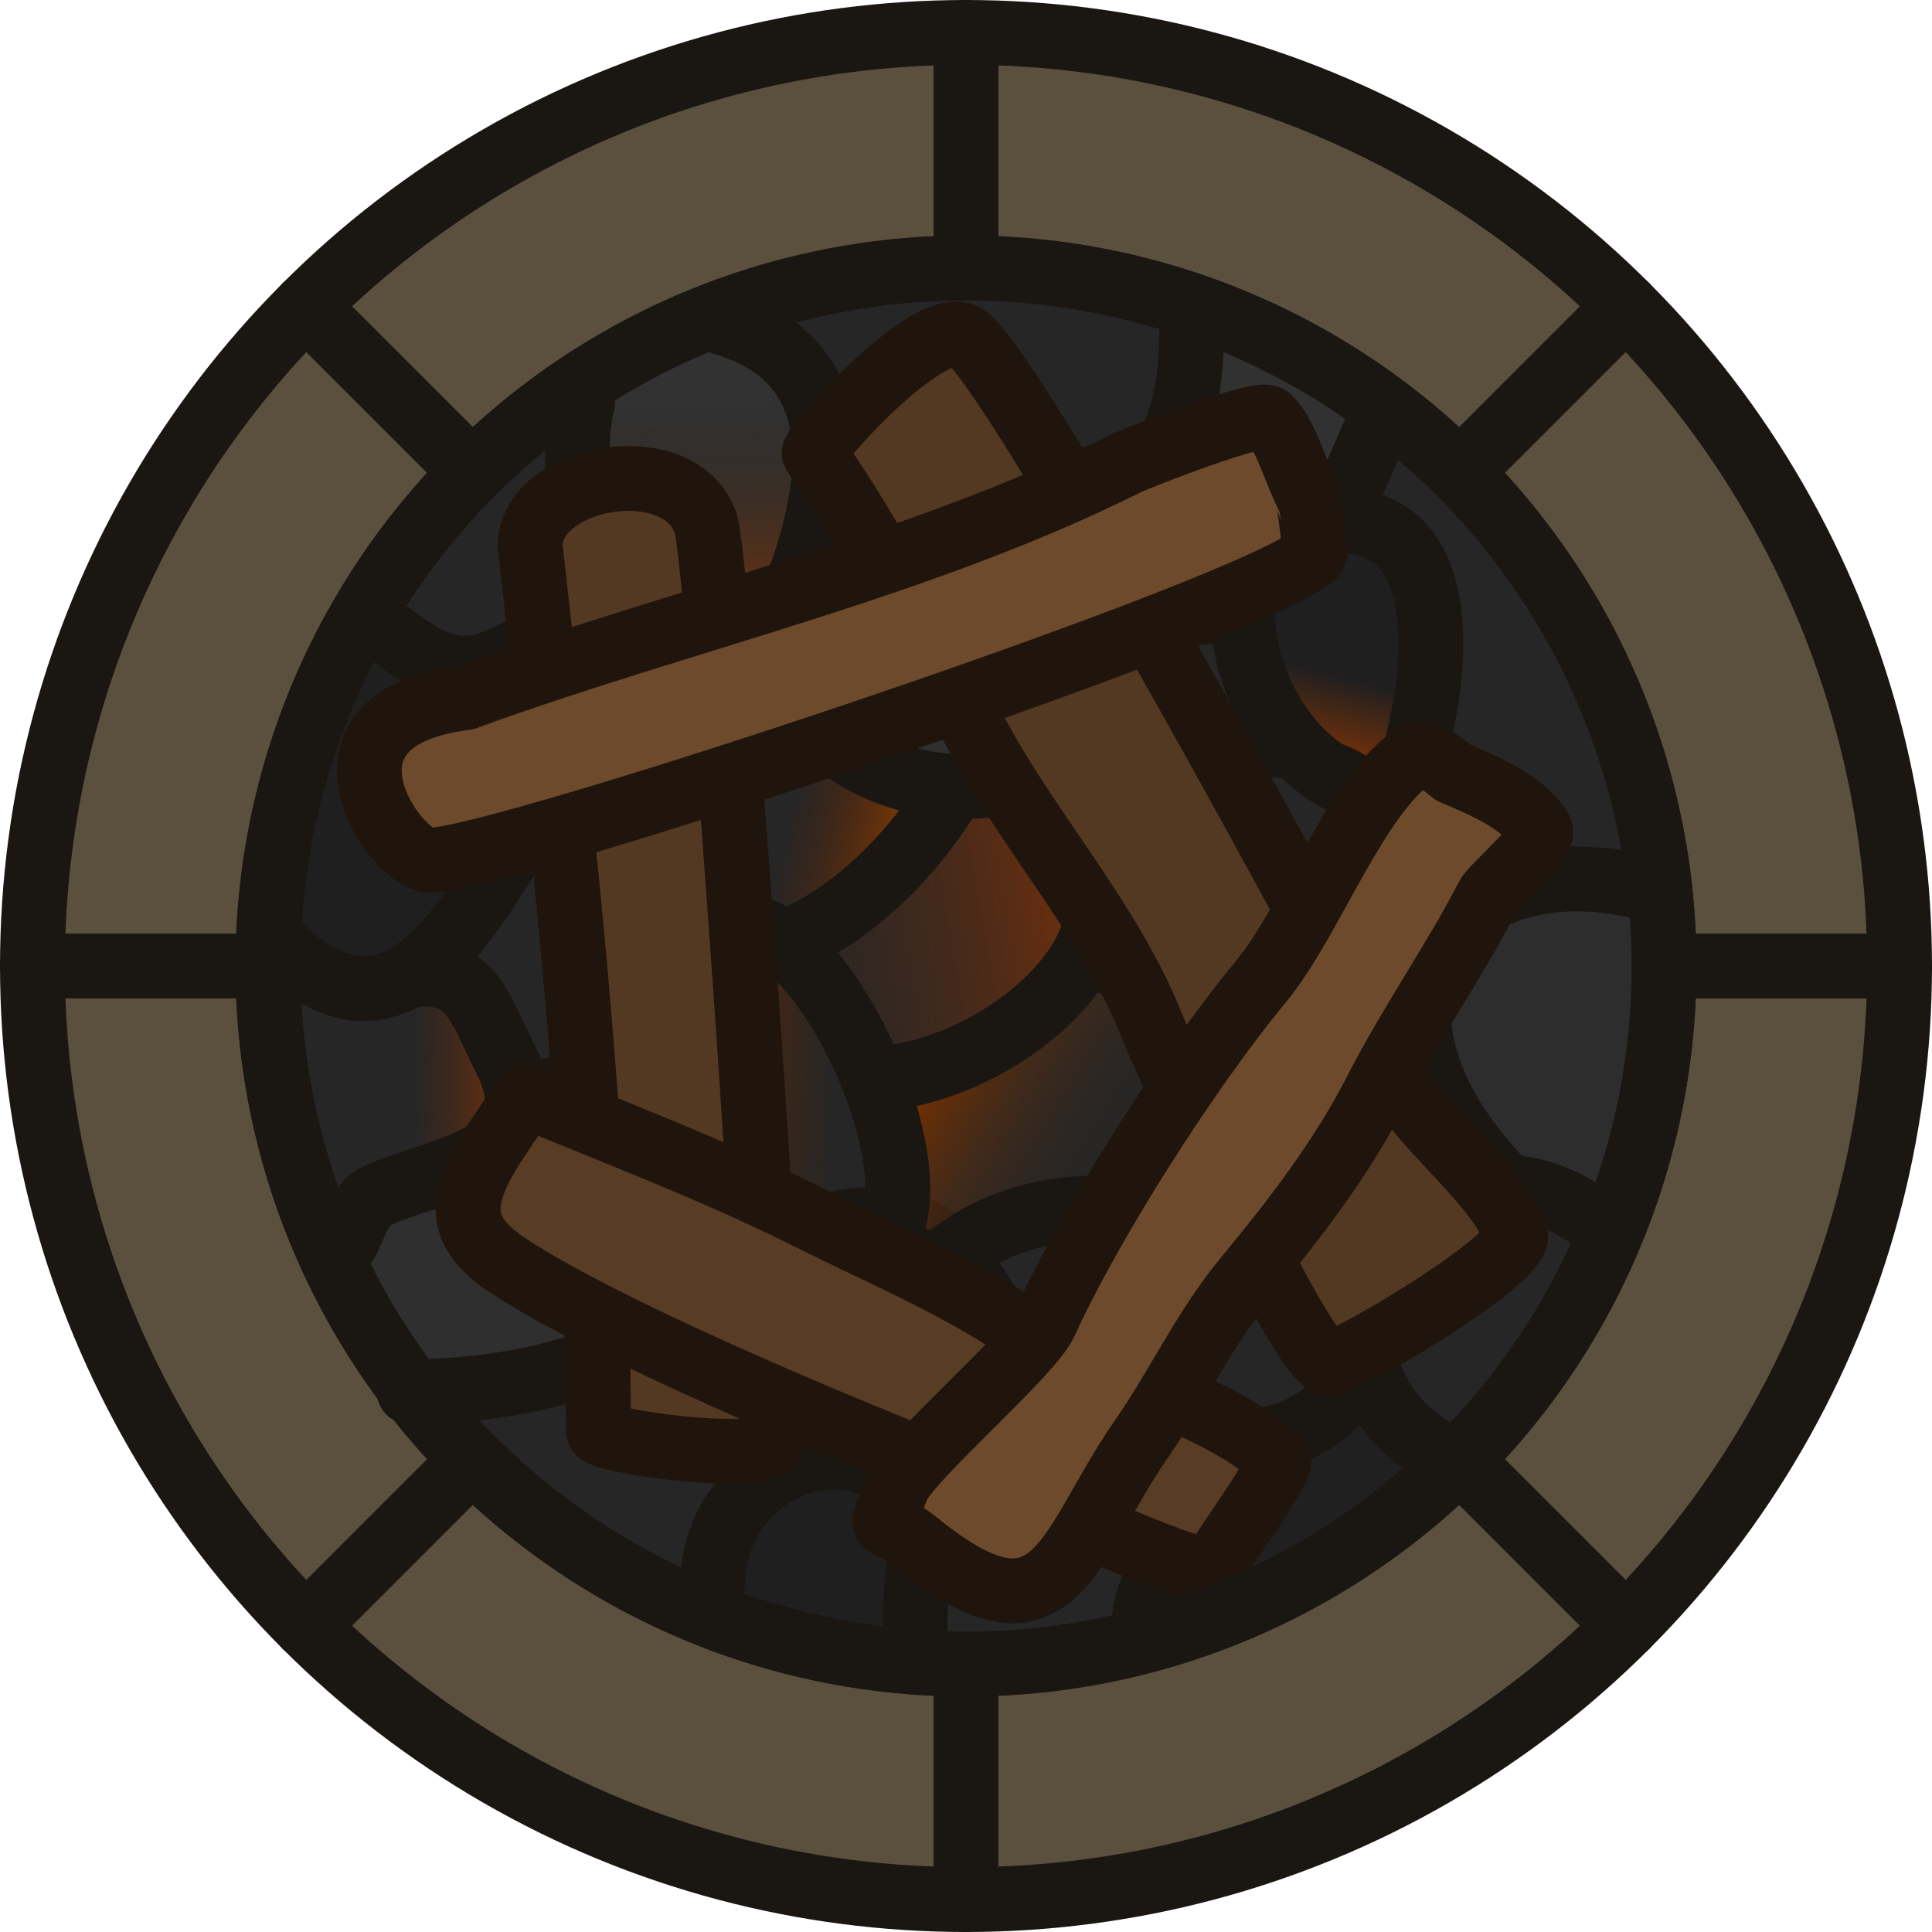 <?xml version="1.0" encoding="UTF-8" standalone="no"?>
<!-- Created with Inkscape (http://www.inkscape.org/) -->

<svg
   width="253.28"
   height="253.28"
   viewBox="0 0 67.014 67.014"
   version="1.1"
   id="svg1"
   inkscape:version="1.3 (0e150ed, 2023-07-21)"
   sodipodi:docname="fire_pit.svg"
   xmlns:inkscape="http://www.inkscape.org/namespaces/inkscape"
   xmlns:sodipodi="http://sodipodi.sourceforge.net/DTD/sodipodi-0.dtd"
   xmlns:xlink="http://www.w3.org/1999/xlink"
   xmlns="http://www.w3.org/2000/svg"
   xmlns:svg="http://www.w3.org/2000/svg">
  <sodipodi:namedview
     id="namedview1"
     pagecolor="#505050"
     bordercolor="#ffffff"
     borderopacity="1"
     inkscape:showpageshadow="0"
     inkscape:pageopacity="0"
     inkscape:pagecheckerboard="1"
     inkscape:deskcolor="#505050"
     inkscape:document-units="px"
     inkscape:zoom="1.8327326"
     inkscape:cx="118.12962"
     inkscape:cy="96.031467"
     inkscape:window-width="1440"
     inkscape:window-height="847"
     inkscape:window-x="0"
     inkscape:window-y="25"
     inkscape:window-maximized="0"
     inkscape:current-layer="layer1"
     showguides="false" />
  <defs
     id="defs1">
    <linearGradient
       inkscape:collect="always"
       xlink:href="#linearGradient46"
       id="linearGradient47"
       x1="114.679"
       y1="209.505"
       x2="114.547"
       y2="200.133"
       gradientUnits="userSpaceOnUse"
       gradientTransform="translate(1.009079e-6)" />
    <linearGradient
       id="linearGradient46"
       inkscape:collect="always">
      <stop
         style="stop-color:#943800;stop-opacity:1;"
         offset="0"
         id="stop46" />
      <stop
         style="stop-color:#1d1d1d;stop-opacity:0;"
         offset="1"
         id="stop47" />
    </linearGradient>
    <linearGradient
       inkscape:collect="always"
       xlink:href="#linearGradient43"
       id="linearGradient44"
       x1="98.4"
       y1="224.522"
       x2="108.671"
       y2="224.395"
       gradientUnits="userSpaceOnUse"
       gradientTransform="translate(1.009079e-6)" />
    <linearGradient
       id="linearGradient43"
       inkscape:collect="always">
      <stop
         style="stop-color:#7b2600;stop-opacity:0;"
         offset="0.465"
         id="stop44" />
      <stop
         style="stop-color:#bd5300;stop-opacity:1;"
         offset="1"
         id="stop43" />
    </linearGradient>
    <linearGradient
       inkscape:collect="always"
       xlink:href="#linearGradient37"
       id="linearGradient40"
       x1="129.269"
       y1="218.489"
       x2="113.784"
       y2="221.256"
       gradientUnits="userSpaceOnUse"
       gradientTransform="translate(1.009079e-6)" />
    <linearGradient
       id="linearGradient37"
       inkscape:collect="always">
      <stop
         style="stop-color:#943300;stop-opacity:1;"
         offset="0"
         id="stop37" />
      <stop
         style="stop-color:#262626;stop-opacity:0;"
         offset="1"
         id="stop40" />
    </linearGradient>
    <linearGradient
       inkscape:collect="always"
       xlink:href="#linearGradient29"
       id="linearGradient30"
       x1="120.781"
       y1="215.665"
       x2="116.202"
       y2="214.582"
       gradientUnits="userSpaceOnUse"
       gradientTransform="translate(1.009079e-6)" />
    <linearGradient
       id="linearGradient29"
       inkscape:collect="always">
      <stop
         style="stop-color:#904200;stop-opacity:1;"
         offset="0"
         id="stop29" />
      <stop
         style="stop-color:#5e1e00;stop-opacity:0;"
         offset="1"
         id="stop30" />
    </linearGradient>
    <linearGradient
       inkscape:collect="always"
       xlink:href="#linearGradient31"
       id="linearGradient32"
       x1="119.265"
       y1="211.259"
       x2="125.078"
       y2="211.259"
       gradientUnits="userSpaceOnUse"
       gradientTransform="translate(1.009079e-6)" />
    <linearGradient
       id="linearGradient31"
       inkscape:collect="always">
      <stop
         style="stop-color:#2f2f2f;stop-opacity:1;"
         offset="0"
         id="stop31" />
      <stop
         style="stop-color:#2f2f2f;stop-opacity:1;"
         offset="1"
         id="stop32" />
    </linearGradient>
    <linearGradient
       inkscape:collect="always"
       xlink:href="#linearGradient41"
       id="linearGradient42"
       x1="119.753"
       y1="224.593"
       x2="126.398"
       y2="228.682"
       gradientUnits="userSpaceOnUse"
       gradientTransform="translate(1.009079e-6)" />
    <linearGradient
       id="linearGradient41"
       inkscape:collect="always">
      <stop
         style="stop-color:#723002;stop-opacity:1;"
         offset="0.084"
         id="stop41" />
      <stop
         style="stop-color:#262626;stop-opacity:0;"
         offset="1"
         id="stop42" />
    </linearGradient>
    <linearGradient
       inkscape:collect="always"
       xlink:href="#linearGradient27"
       id="linearGradient28"
       x1="112.567"
       y1="223.779"
       x2="117.742"
       y2="224.088"
       gradientUnits="userSpaceOnUse"
       gradientTransform="translate(1.009079e-6)" />
    <linearGradient
       id="linearGradient27"
       inkscape:collect="always">
      <stop
         style="stop-color:#5e2600;stop-opacity:1;"
         offset="0"
         id="stop27" />
      <stop
         style="stop-color:#5e2600;stop-opacity:0;"
         offset="1"
         id="stop28" />
    </linearGradient>
    <linearGradient
       inkscape:collect="always"
       xlink:href="#linearGradient49"
       id="linearGradient50"
       x1="138.062"
       y1="215.138"
       x2="139.087"
       y2="211.088"
       gradientUnits="userSpaceOnUse"
       gradientTransform="translate(0.031,-0.22)" />
    <linearGradient
       id="linearGradient49"
       inkscape:collect="always">
      <stop
         style="stop-color:#a13b00;stop-opacity:1;"
         offset="0"
         id="stop49" />
      <stop
         style="stop-color:#a13b00;stop-opacity:0;"
         offset="1"
         id="stop50" />
    </linearGradient>
  </defs>
  <g
     inkscape:label="Layer 1"
     inkscape:groupmode="layer"
     id="layer1"
     transform="translate(-88.834,-186.465)">
    <circle
       style="fill:#5b4f3e;fill-opacity:1;fill-rule:evenodd;stroke:#1a1712;stroke-width:2.249;stroke-linecap:round;stroke-linejoin:round;stroke-dasharray:none;stroke-opacity:1;stop-color:#000000"
       id="circle349616"
       cx="-122.341"
       cy="-219.972"
       r="32.382"
       transform="scale(-1)" />
    <path
       style="fill:#262626;fill-opacity:1;stroke:#1a1712;stroke-width:2.249;stroke-linecap:round;stroke-linejoin:round;stroke-dasharray:none;stroke-opacity:1"
       d="m 122.341,187.59 v 64.765"
       id="path1" />
    <path
       style="fill:#262626;fill-opacity:1;stroke:#1a1712;stroke-width:2.249;stroke-linecap:round;stroke-linejoin:round;stroke-dasharray:none;stroke-opacity:1"
       d="M 89.958,219.972 H 154.723"
       id="path2" />
    <path
       style="fill:none;fill-opacity:1;stroke:#1a1712;stroke-width:2.249;stroke-linecap:round;stroke-linejoin:round;stroke-dasharray:none;stroke-opacity:1"
       d="M 145.239,197.074 99.443,242.87"
       id="path1-0" />
    <path
       style="fill:none;fill-opacity:1;stroke:#1a1712;stroke-width:2.249;stroke-linecap:round;stroke-linejoin:round;stroke-dasharray:none;stroke-opacity:1"
       d="m 99.443,197.074 45.796,45.796"
       id="path2-2" />
    <circle
       style="fill:#262626;fill-opacity:1;fill-rule:evenodd;stroke:#1a1712;stroke-width:2.249;stroke-linecap:round;stroke-linejoin:round;stroke-dasharray:none;stroke-opacity:1;stop-color:#000000"
       id="circle349616-7"
       cx="-122.341"
       cy="-219.972"
       r="24.213"
       transform="scale(-1)" />
    <path
       style="fill:#1f1f1f;fill-opacity:1;stroke:none;stroke-width:1.587;stroke-linecap:round;stroke-linejoin:round;stroke-dasharray:none;stroke-opacity:1"
       d="m 102.004,208.449 c 1.194,0.08 1.847,1.548 2.668,1.959 4.419,2.209 0.427,11.365 -4.187,9.827 -0.698,-0.233 -1.549,-0.563 -1.857,-1.283 -0.468,-1.091 -0.236,-2.657 -0.236,-3.782 0,-1.295 -0.042,-3.085 0.608,-4.255 0.843,-1.517 2.229,-1.818 3.005,-2.465 z"
       id="path54" />
    <path
       style="fill:#313131;fill-opacity:1;stroke:none;stroke-width:1.587;stroke-linecap:round;stroke-linejoin:round;stroke-dasharray:none;stroke-opacity:1"
       d="m 130.506,201.087 c 2.994,-0.228 2.477,-0.554 3.242,1.486 0.131,0.349 0.24,0.796 0.608,0.979 1.303,0.652 2.111,-2.21 1.992,-3.039 -0.449,-3.141 -7.963,-4.374 -5.842,0.574 z"
       id="path52" />
    <path
       style="fill:#323232;fill-opacity:1;stroke:none;stroke-width:1.587;stroke-linecap:round;stroke-linejoin:round;stroke-dasharray:none;stroke-opacity:1"
       d="m 113.857,197.71 c 0.654,-0.035 0.935,0.597 1.317,0.979 0.489,0.489 1.141,0.904 1.655,1.418 0.938,0.938 0.909,4.776 0.135,5.808 -0.328,0.438 -1.113,0.607 -1.621,0.777 -2.039,0.68 -2.644,-2.036 -3.681,-3.073 -0.987,-0.987 -3.452,-0.984 -2.499,-3.208 0.741,-1.73 3.474,-1.685 4.694,-2.702 z"
       id="path53" />
    <path
       style="fill:url(#linearGradient47);fill-opacity:1;stroke:none;stroke-width:2.249;stroke-linecap:round;stroke-linejoin:round;stroke-opacity:1"
       d="m 114.843,197.799 c 4.473,2.01 3.275,12.231 -2.47,10.316 -1.17,-0.39 -1.525,-1.797 -2.143,-2.724 -0.906,-1.359 -2.037,-3.92 -0.618,-5.34 0.524,-0.524 1.319,-0.623 1.962,-0.944 1.127,-0.564 1.92,-1.139 3.269,-1.308 z"
       id="path44" />
    <path
       style="fill:none;fill-opacity:1;stroke:#1a1712;stroke-width:2.249;stroke-linecap:round;stroke-linejoin:round;stroke-dasharray:none;stroke-opacity:1"
       d="m 101.526,207.843 c 2.334,1.699 3.089,2.471 5.512,1.086 3.202,-1.83 1.266,-5.564 2.005,-8.519"
       id="path3" />
    <path
       style="fill:none;fill-opacity:1;stroke:#1a1712;stroke-width:1.587;stroke-linecap:round;stroke-linejoin:round;stroke-dasharray:none;stroke-opacity:1"
       d="m 108.876,206.757 c 3.348,-1.965 8.968,1.689 6.048,6.069 -0.596,0.894 -0.866,1.914 -1.788,2.283 -4.979,1.992 -6.431,-0.858 -6.431,-5.512"
       id="path4"
       sodipodi:nodetypes="cscc" />
    <path
       style="fill:url(#linearGradient44);stroke:none;stroke-width:2.249;stroke-linecap:round;stroke-linejoin:round;stroke-opacity:1"
       d="m 99.523,220.428 c 1.027,0.08 2.079,0.358 3.131,0.253 2.814,-0.281 2.575,0.097 3.637,2.751 0.364,0.91 0.713,1.868 0.032,2.72 -0.733,0.916 -2.102,0.351 -2.941,0.98 -0.395,0.296 -2.242,1.946 -2.846,1.644 -0.844,-0.422 -2.299,-6.602 -2.119,-7.684 0.126,-0.756 0.655,-1.116 1.107,-0.664 z"
       id="path42" />
    <path
       style="fill:none;fill-opacity:1;stroke:#1a1712;stroke-width:2.249;stroke-linecap:round;stroke-linejoin:round;stroke-dasharray:none;stroke-opacity:1"
       d="m 107.372,214.692 c -2.378,3.678 -4.746,8.701 -9.02,4.427"
       id="path5" />
    <path
       style="fill:#2f2f2f;fill-opacity:1;stroke:none;stroke-width:1.587;stroke-linecap:round;stroke-linejoin:round;stroke-dasharray:none;stroke-opacity:1"
       d="m 103.321,234.789 c 1.338,0.195 2.532,-0.363 3.782,-0.675 0.626,-0.156 1.421,-0.171 1.959,-0.574 0.42,-0.315 0.441,-1.229 0.507,-1.688 0.44,-3.082 -1.643,-4.511 -4.458,-4.863 -1.454,-0.182 -1.986,0.225 -2.972,1.047 -0.448,0.373 -1.227,0.686 -1.385,1.317 -0.384,1.535 1.306,4.716 2.566,5.437 z"
       id="path56" />
    <path
       style="fill:none;fill-opacity:1;stroke:#1a1712;stroke-width:2.249;stroke-linecap:round;stroke-linejoin:round;stroke-dasharray:none;stroke-opacity:1"
       d="m 103.244,220.269 c 1.944,-0.16 2.185,1.059 3.126,2.942 1.766,3.532 -2.583,3.797 -4.51,4.761 -0.645,0.323 -0.781,1.304 -1.086,1.67"
       id="path6"
       sodipodi:nodetypes="ccsc" />
    <path
       style="fill:none;fill-opacity:1;stroke:#1a1712;stroke-width:1.587;stroke-linecap:round;stroke-linejoin:round;stroke-dasharray:none;stroke-opacity:1"
       d="m 106.621,224.046 c 4.87,0.114 7.122,-5.153 5.679,-8.519"
       id="path7" />
    <path
       style="fill:none;fill-opacity:1;stroke:#1a1712;stroke-width:2.249;stroke-linecap:round;stroke-linejoin:round;stroke-dasharray:none;stroke-opacity:1"
       d="m 113.887,197.654 c 5.502,1.572 3.316,7.547 2.005,10.607"
       id="path8" />
    <path
       style="fill:none;fill-opacity:1;stroke:#1a1712;stroke-width:2.249;stroke-linecap:round;stroke-linejoin:round;stroke-dasharray:none;stroke-opacity:1"
       d="m 110.072,223.082 c 3.585,-0.158 4.567,0.615 4.567,4.305 0,5.642 -6.809,7.35 -11.61,7.35"
       id="path10"
       sodipodi:nodetypes="csc" />
    <path
       style="fill:#1f1f1f;fill-opacity:1;stroke:none;stroke-width:1.587;stroke-linecap:round;stroke-linejoin:round;stroke-dasharray:none;stroke-opacity:1"
       d="m 113.182,241.476 c -0.226,-2.64 4.846,-5.45 6.889,-3.917 0.629,0.471 0.723,5.447 -0.068,5.842 -1.161,0.58 -7.378,0.024 -6.821,-1.925 z"
       id="path55" />
    <path
       style="fill:none;fill-opacity:1;stroke:#1a1712;stroke-width:2.249;stroke-linecap:round;stroke-linejoin:round;stroke-dasharray:none;stroke-opacity:1"
       d="m 113.553,241.335 c 0.124,-4.14 5.167,-5.93 7.276,-2.557"
       id="path11"
       sodipodi:nodetypes="cc" />
    <path
       style="fill:#202020;fill-opacity:1;stroke:none;stroke-width:1.587;stroke-linecap:round;stroke-linejoin:round;stroke-dasharray:none;stroke-opacity:1"
       d="m 131.978,236.377 c 1.639,0.39 2.708,-1.701 4.162,-1.701 0.225,0 2.236,2.088 2.027,2.715 -0.935,2.804 -4.443,4.006 -7.094,4.669 -0.318,0.079 -1.823,0.71 -2.135,0.398 -1.193,-1.193 1.945,-5.611 3.04,-6.081 z"
       id="path57" />
    <path
       style="fill:none;fill-opacity:1;stroke:#1a1712;stroke-width:2.249;stroke-linecap:round;stroke-linejoin:round;stroke-dasharray:none;stroke-opacity:1"
       d="m 120.569,243.841 c -0.081,-5.071 0.91,-7.935 6.348,-7.935 0.91,0 2.293,-0.008 2.756,0.919 1.02,2.04 -1.169,4.194 -1.169,6.097"
       id="path12" />
    <path
       style="fill:none;fill-opacity:1;stroke:#1a1712;stroke-width:1.587;stroke-linecap:round;stroke-linejoin:round;stroke-dasharray:none;stroke-opacity:1"
       d="m 112.885,232.399 c 2.221,-0.004 3.088,3.202 3.088,5.031"
       id="path13"
       sodipodi:nodetypes="cc" />
    <path
       style="fill:none;fill-opacity:1;stroke:#1a1712;stroke-width:1.587;stroke-linecap:round;stroke-linejoin:round;stroke-dasharray:none;stroke-opacity:1"
       d="m 114.889,229.225 c 4.041,-0.959 6.044,-1.759 8.352,2.088 0.788,1.314 2.206,2.922 1.803,4.33"
       id="path14"
       sodipodi:nodetypes="csc" />
    <path
       style="fill:#2d2d2d;fill-opacity:1;stroke:none;stroke-width:1.587;stroke-linecap:round;stroke-linejoin:round;stroke-dasharray:none;stroke-opacity:1"
       d="m 140.164,226.955 c 0.98,0.076 3.372,2.4 4.525,1.824 0.637,-0.319 2.195,-8.615 2.195,-9.726 0,-0.5 0.02,-1.809 -0.608,-2.06 -0.451,-0.18 -1.043,-0.048 -1.52,-0.101 -6.279,-0.698 -8.919,5.737 -4.593,10.063 z"
       id="path51" />
    <path
       style="fill:none;fill-opacity:1;stroke:#1a1712;stroke-width:2.249;stroke-linecap:round;stroke-linejoin:round;stroke-dasharray:none;stroke-opacity:1"
       d="m 139.278,237.159 c -6.934,-3.318 -1.135,-12.647 4.761,-8.436"
       id="path15" />
    <path
       style="fill:none;fill-opacity:1;stroke:#1a1712;stroke-width:2.249;stroke-linecap:round;stroke-linejoin:round;stroke-dasharray:none;stroke-opacity:1"
       d="m 140.948,227.471 c -6.111,-6.349 -1.749,-12.133 5.345,-10.106"
       id="path16" />
    <path
       style="fill:none;fill-opacity:1;stroke:#1a1712;stroke-width:2.249;stroke-linecap:round;stroke-linejoin:round;stroke-dasharray:none;stroke-opacity:1"
       d="m 125.914,203.751 c 4.026,-0.293 4.26,-3.605 4.26,-6.264"
       id="path17" />
    <path
       style="fill:url(#linearGradient40);stroke:none;stroke-width:2.249;stroke-linecap:round;stroke-linejoin:round;stroke-opacity:1"
       d="m 116.964,219.609 c 0.414,0.571 0.982,1.021 1.363,1.62 0.343,0.539 0.668,2.07 1.209,2.34 0.803,0.401 5.664,-2.727 6.145,-3.368 0.135,-0.179 0.993,-0.997 0.874,-1.234 -0.342,-0.684 -0.551,-1.604 -0.977,-2.314 -0.167,-0.278 -0.468,-0.15 -0.617,-0.411 -0.365,-0.639 -0.453,-2.362 -1.311,-2.648 -0.906,-0.302 -3.83,2.055 -4.345,2.7 -0.49,0.612 -0.817,1.355 -1.286,1.98 -0.291,0.388 -1.004,0.933 -1.054,1.337 z"
       id="path37" />
    <path
       style="fill:url(#linearGradient30);stroke-width:1.587;stroke-linecap:round;stroke-linejoin:round"
       d="m 114.702,218.172 c 1.32,0.005 1.567,1.204 2.629,0.387 0.403,-0.31 4.659,-3.384 3.828,-4.215 -0.51,-0.51 -1.4,-0.992 -2.088,-1.508 -0.693,-0.52 -1.595,-1.937 -2.668,-1.508 -4.347,1.739 -5.445,3.724 -1.701,6.844 z"
       id="path29" />
    <path
       style="fill:none;fill-opacity:1;stroke:#1a1712;stroke-width:2.249;stroke-linecap:round;stroke-linejoin:round;stroke-dasharray:none;stroke-opacity:1"
       d="m 121.905,213.773 c -1.691,2.95 -5.594,6.71 -9.187,5.512"
       id="path18" />
    <path
       style="fill:url(#linearGradient32);stroke-width:1.587;stroke-linecap:round;stroke-linejoin:round"
       d="m 119.265,213.068 c 1.226,-0.04 2.278,0.627 3.519,0.503 0.767,-0.077 1.226,-0.685 1.585,-1.315 0.311,-0.544 0.792,-1.184 0.696,-1.856 -0.149,-1.044 -3.887,-1.807 -4.872,-1.315 -1.631,0.815 -0.074,3.129 -0.928,3.983 z"
       id="path30" />
    <path
       style="fill:none;fill-opacity:1;stroke:#1a1712;stroke-width:2.249;stroke-linecap:round;stroke-linejoin:round;stroke-dasharray:none;stroke-opacity:1"
       d="m 117.751,202.72 c 8.639,-3.013 16.016,11.025 4.427,11.025 -2.055,0 -3.965,-0.95 -4.844,-2.005"
       id="path9" />
    <path
       style="fill:url(#linearGradient42);stroke:none;stroke-width:2.249;stroke-linecap:round;stroke-linejoin:round;stroke-opacity:1"
       d="m 119.767,224.134 c 2.571,-0.05 4.265,-1.758 6.017,-3.291 0.19,-0.166 0.48,-0.272 0.617,-0.463 0.046,-0.064 0.355,-0.49 0.437,-0.463 0.881,0.294 1.105,1.517 1.363,2.288 0.598,1.793 1.219,4.559 -0.977,5.657 -0.781,0.391 -1.761,0.493 -2.597,0.771 -1.003,0.334 -2.64,0.956 -3.677,0.437 -0.772,-0.386 -1.289,-4.088 -1.183,-4.937 z"
       id="path40" />
    <path
       style="fill:none;fill-opacity:1;stroke:#1a1712;stroke-width:2.249;stroke-linecap:round;stroke-linejoin:round;stroke-dasharray:none;stroke-opacity:1"
       d="m 124.46,214.075 c 5.942,3.604 0.038,9.172 -4.761,9.772"
       id="path23" />
    <path
       style="fill:url(#linearGradient28);stroke-width:1.587;stroke-linecap:round;stroke-linejoin:round"
       d="m 114.741,218.714 c 0.57,-0.004 1.187,-0.071 1.663,0.309 0.905,0.724 0.875,1.719 1.508,2.668 0.335,0.503 1.338,1.176 1.469,1.701 0.145,0.581 1.162,4.174 0.58,4.756 -0.051,0.051 -5.066,0.773 -5.22,0.696 -0.602,-0.301 -1.128,-1.603 -1.431,-2.165 -0.879,-1.633 -0.735,-3.998 -0.735,-5.8 0,-1.635 1.331,-1.164 2.165,-2.165 z"
       id="path27" />
    <path
       style="fill:none;fill-opacity:1;stroke:#1a1712;stroke-width:2.249;stroke-linecap:round;stroke-linejoin:round;stroke-dasharray:none;stroke-opacity:1"
       d="m 115.364,218.775 c 2.635,1.313 5.472,7.765 4.367,10.342"
       id="path19"
       sodipodi:nodetypes="cc" />
    <path
       style="fill:none;fill-opacity:1;stroke:#1a1712;stroke-width:2.249;stroke-linecap:round;stroke-linejoin:round;stroke-dasharray:none;stroke-opacity:1"
       d="m 121.571,230.186 c 4.048,-3.253 9.226,-1.487 13.28,0.251"
       id="path20" />
    <path
       style="fill:none;fill-opacity:1;stroke:#1a1712;stroke-width:2.249;stroke-linecap:round;stroke-linejoin:round;stroke-dasharray:none;stroke-opacity:1"
       d="m 130.007,236.408 c 2.718,0.305 4.405,-0.103 5.763,-2.005"
       id="path21" />
    <path
       style="fill:none;fill-opacity:1;stroke:#1a1712;stroke-width:1.587;stroke-linecap:round;stroke-linejoin:round;stroke-dasharray:none;stroke-opacity:1"
       d="m 130.508,228.056 c -0.387,-4.708 2.806,-7.769 7.453,-7.769"
       id="path22"
       sodipodi:nodetypes="cc" />
    <path
       style="fill:none;fill-opacity:1;stroke:#1a1712;stroke-width:1.587;stroke-linecap:round;stroke-linejoin:round;stroke-dasharray:none;stroke-opacity:1"
       d="m 126.582,220.121 c 1.774,-0.103 4.409,0.682 5.116,2.331"
       id="path24"
       sodipodi:nodetypes="cc" />
    <path
       style="fill:none;fill-opacity:1;stroke:#1a1712;stroke-width:2.249;stroke-linecap:round;stroke-linejoin:round;stroke-dasharray:none;stroke-opacity:1"
       d="m 127.919,207.426 c 5.684,1.463 7.211,-2.738 8.686,-6.181"
       id="path25" />
    <path
       style="fill:#1f1f1f;fill-opacity:1;stroke:none;stroke-width:1.587;stroke-linecap:round;stroke-linejoin:round;stroke-dasharray:none;stroke-opacity:1"
       d="m 134.22,212.4 c 5.383,4.425 4.438,-7.08 1.824,-7.733 -1.949,-0.487 -3.805,3.074 -3.613,4.795 0.123,1.108 1.077,2.225 1.79,2.938 z"
       id="path50" />
    <path
       style="fill:url(#linearGradient50);fill-opacity:1;stroke:none;stroke-width:1.587;stroke-linecap:round;stroke-linejoin:round;stroke-dasharray:none;stroke-opacity:1"
       d="m 133.581,211.893 c 4.846,4.568 6.434,-5.795 3.341,-7.728 -2.274,-1.421 -5.194,3.205 -4.995,5.4 0.127,1.398 1.05,1.483 1.654,2.329 z"
       id="path49" />
    <path
       style="fill:none;fill-opacity:1;stroke:#1a1712;stroke-width:1.587;stroke-linecap:round;stroke-linejoin:round;stroke-dasharray:none;stroke-opacity:1"
       d="m 126.833,215.277 c 1.438,-2.934 8.56,-3.677 9.939,-0.919 0.681,1.361 1.432,2.986 2.28,4.004"
       id="path26"
       sodipodi:nodetypes="csc" />
    <path
       style="fill:none;fill-opacity:1;stroke:#1a1712;stroke-width:2.249;stroke-linecap:round;stroke-linejoin:round;stroke-dasharray:none;stroke-opacity:1"
       d="m 135.7,213.721 c -2.365,-0.988 -3.773,-3.731 -3.773,-6.133"
       id="path28"
       sodipodi:nodetypes="cc" />
    <path
       style="fill:none;fill-opacity:1;stroke:#1a1712;stroke-width:2.249;stroke-linecap:round;stroke-linejoin:round;stroke-dasharray:none;stroke-opacity:1"
       d="m 135.262,204.509 c 3.913,0.018 3.396,5.07 2.771,7.569"
       id="path47" />
    <path
       style="fill:#543922;fill-opacity:1;stroke:#1f150c;stroke-width:2.249;stroke-linecap:round;stroke-linejoin:round;stroke-dasharray:none;stroke-opacity:1"
       d="m 107.223,205.417 c 1.138,10.082 2.369,20.451 2.369,30.69 0,0.345 5.35,1.082 5.98,0.451 0.267,-0.267 -1.804,-30.574 -2.257,-31.931 -0.867,-2.6 -6.093,-1.699 -6.093,0.79 z"
       id="path32" />
    <path
       style="fill:#593c24;fill-opacity:1;stroke:#1f150c;stroke-width:2.249;stroke-linecap:round;stroke-linejoin:round;stroke-dasharray:none;stroke-opacity:1"
       d="m 107.108,224.482 c 3.204,1.333 6.503,2.575 9.704,4.175 2.439,1.219 5.057,2.318 7.334,3.836 2.438,1.625 6.975,2.574 9.027,4.626 0.207,0.207 -1.988,3.187 -2.257,3.723 -0.261,0.521 -5.84,-2.172 -6.77,-2.482 -2.343,-0.781 -13.641,-5.298 -17.724,-8.02 -2.282,-1.521 -1.421,-2.908 0.686,-5.858 z"
       id="path36"
       sodipodi:nodetypes="cscsscsc" />
    <path
       style="fill:#543922;fill-opacity:1;stroke:#1f150c;stroke-width:2.249;stroke-linecap:round;stroke-linejoin:round;stroke-dasharray:none;stroke-opacity:1"
       d="m 117.071,202.178 c 2.145,3.083 3.857,6.49 5.737,9.931 1.793,3.283 4.573,6.406 5.955,9.874 0.527,1.321 5.342,12.017 6.221,11.788 0.923,-0.24 6.626,-3.658 6.414,-4.47 -0.445,-1.707 -3.559,-3.92 -4.466,-5.949 -1.207,-2.702 -12.969,-24.255 -14.62,-25.223 -1.166,-0.684 -4.9,3.323 -5.241,4.048 z"
       id="path33" />
    <path
       style="fill:#6d4a2c;fill-opacity:1;stroke:#1f150c;stroke-width:2.249;stroke-linecap:round;stroke-linejoin:round;stroke-dasharray:none;stroke-opacity:1"
       d="m 139.228,213.254 c 1.115,0.477 2.427,1.025 3.018,1.972 0.276,0.441 -1.61,1.948 -1.819,2.359 -1.114,2.181 -2.653,4.351 -3.877,6.747 -1.192,2.333 -2.84,4.463 -4.511,6.484 -1.424,1.722 -2.334,3.722 -3.597,5.538 -2.607,3.748 -2.953,7.56 -7.791,3.641 -1.339,-1.085 -1.344,-0.114 -0.718,-1.903 0.342,-0.976 4.641,-4.623 5.153,-5.757 1.498,-3.312 4.878,-8.67 7.482,-11.819 1.756,-2.123 3.332,-6.594 5.416,-7.896 0.312,-0.195 1.097,0.528 1.243,0.635 z"
       id="path34"
       sodipodi:nodetypes="cscscssssssc" />
    <path
       style="fill:#6d4a2c;fill-opacity:1;stroke:#1f150c;stroke-width:2.249;stroke-linecap:round;stroke-linejoin:round;stroke-dasharray:none;stroke-opacity:1"
       d="m 104.976,210.666 c 7.334,-2.684 15.723,-4.533 22.905,-8.124 0.36,-0.18 4.668,-1.876 4.965,-1.58 0.608,0.608 0.863,1.727 1.354,2.708 0.005,0.009 0.286,1.971 0.226,2.031 -1.823,1.823 -28.182,10.606 -30.69,10.606 -1.164,0 -4.663,-4.903 1.241,-5.641 z"
       id="path35" />
    <circle
       style="fill:none;fill-opacity:1;fill-rule:evenodd;stroke:#1a1712;stroke-width:2.249;stroke-linecap:round;stroke-linejoin:round;stroke-dasharray:none;stroke-opacity:1;stop-color:#000000"
       id="circle349616-7-9"
       cx="-122.341"
       cy="-219.972"
       r="24.213"
       transform="scale(-1)" />
  </g>
</svg>
